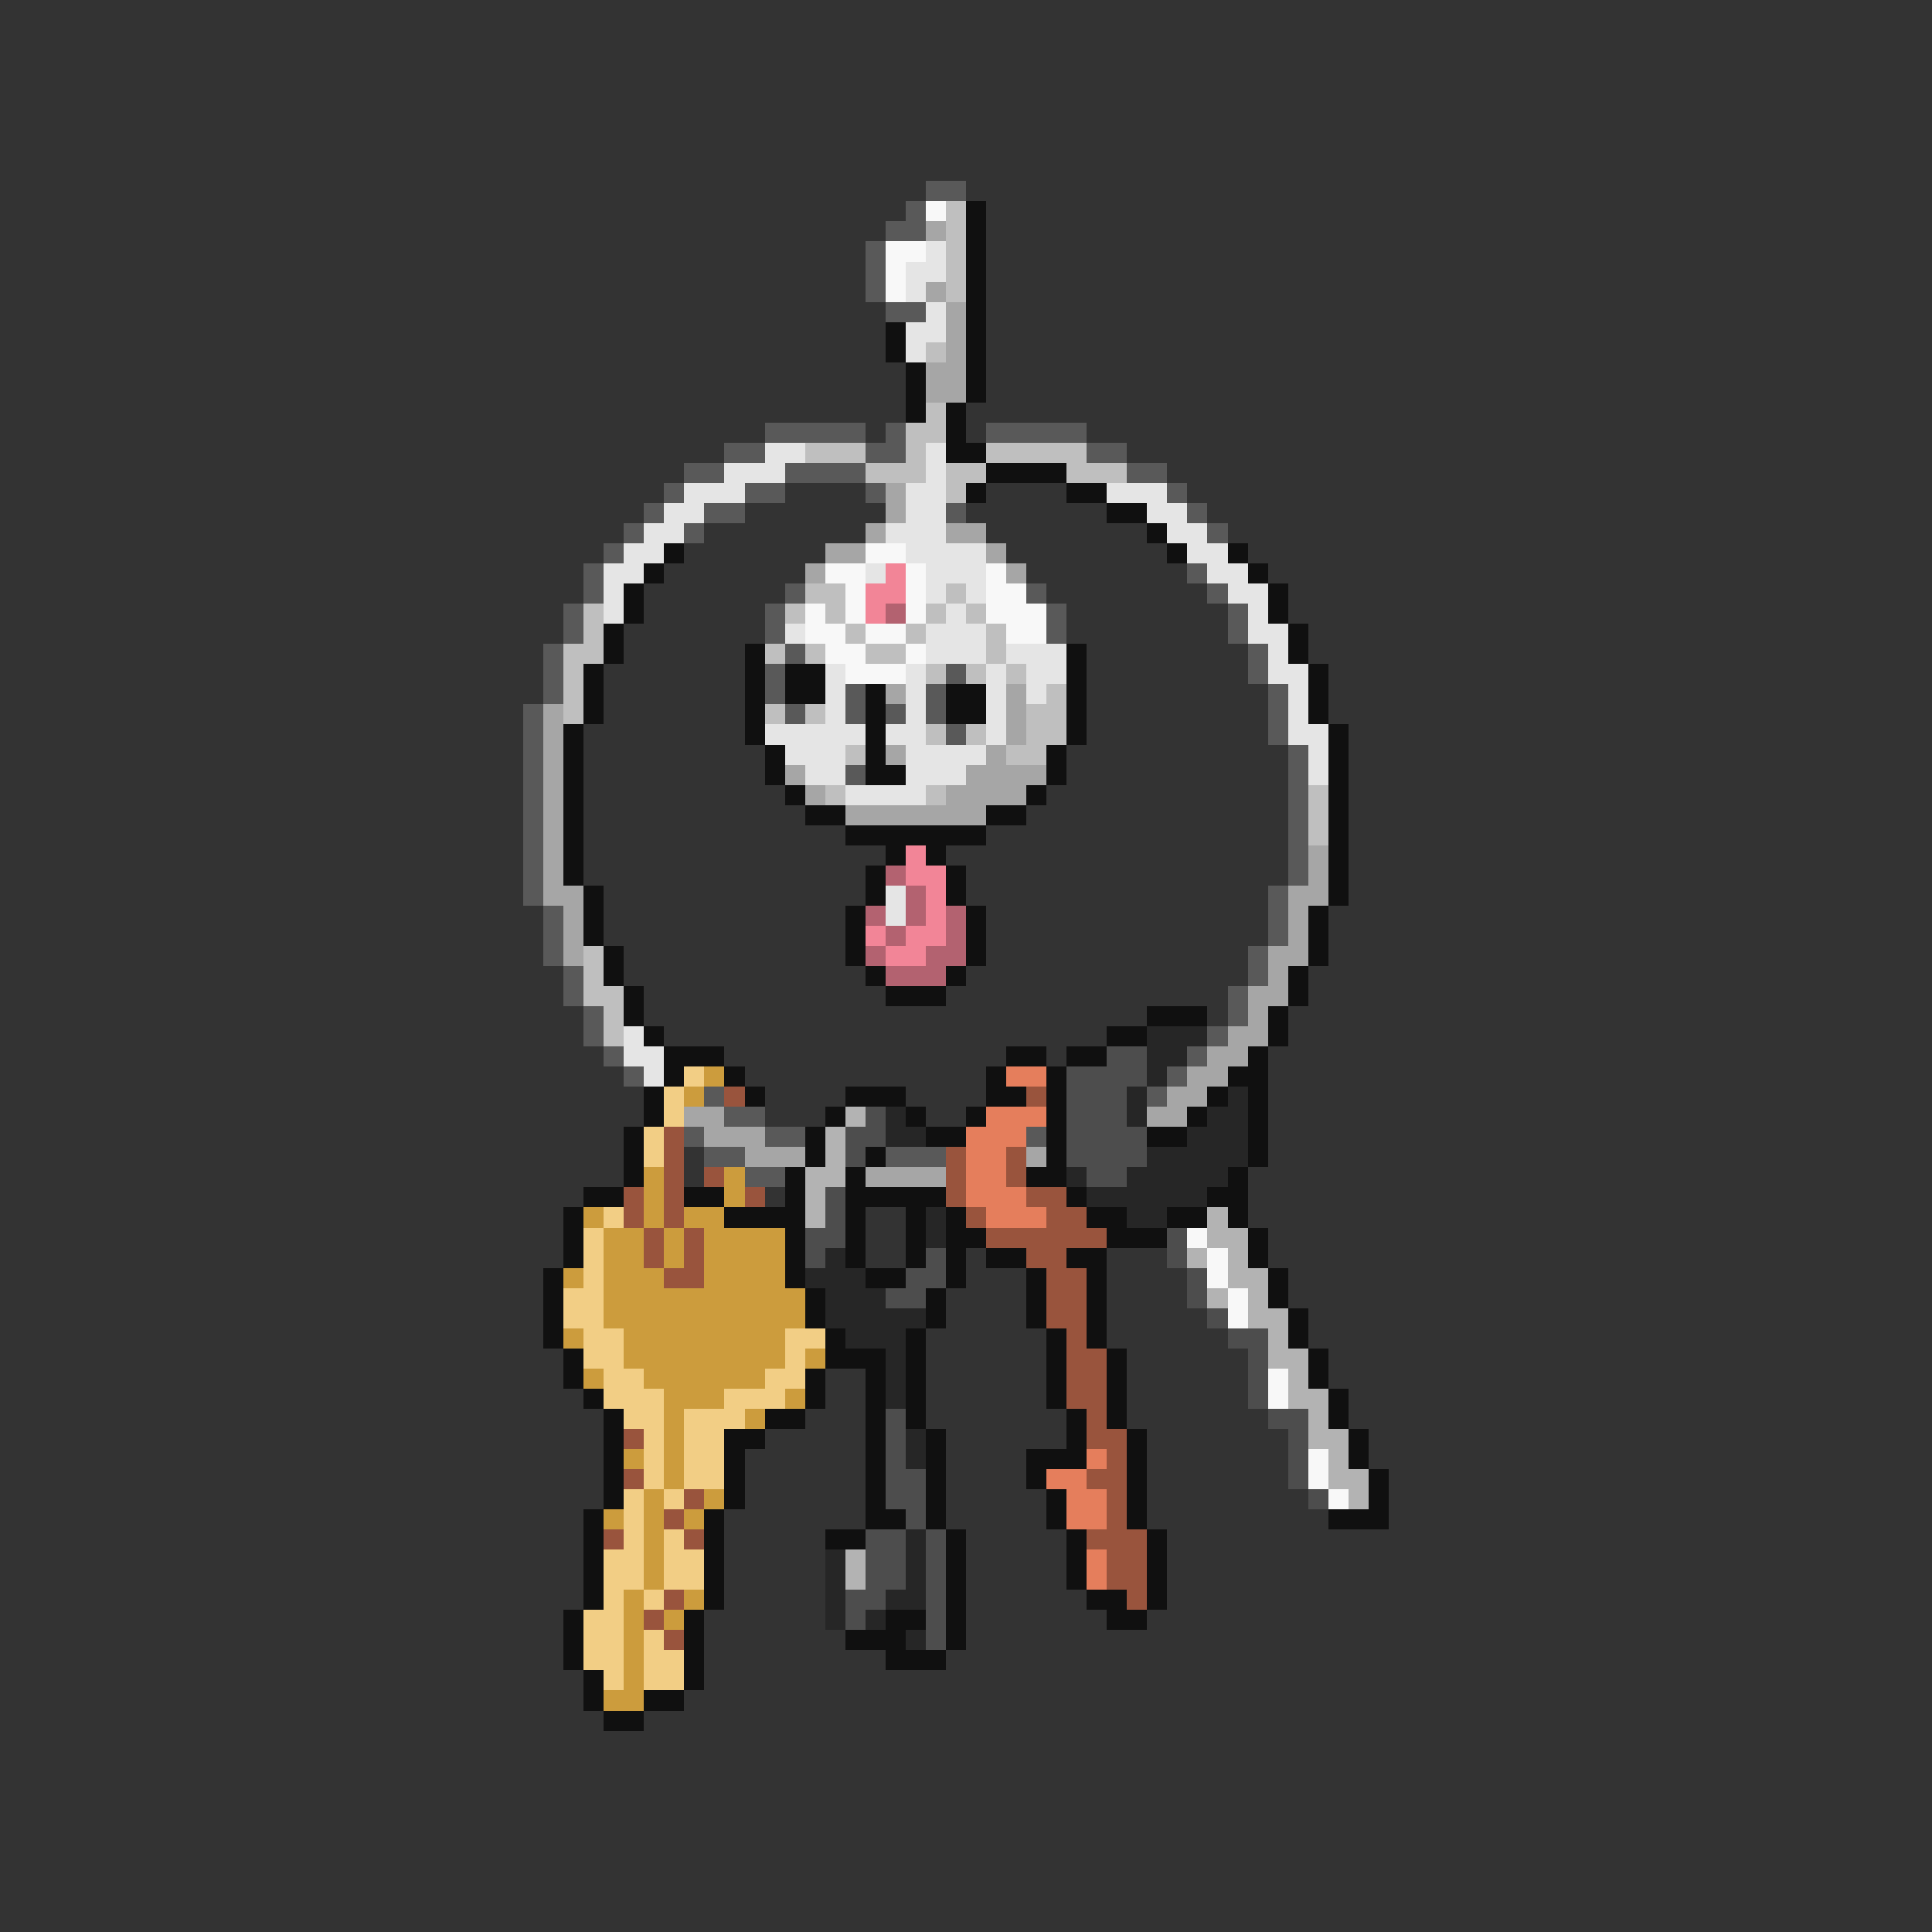<svg xmlns="http://www.w3.org/2000/svg" viewBox="0 -0.5 96 96" shape-rendering="crispEdges">
<rect x="0" y="-0.5" width="96" height="96" fill="#333333" stroke="none"/>
<path stroke="#595959" d="M46 9h2M45 10h1M44 11h2M43 12h1M43 13h1M43 14h1M44 15h2M38 21h5M44 21h1M49 21h5M36 22h2M43 22h2M54 22h2M34 23h2M39 23h4M56 23h2M33 24h1M37 24h2M43 24h1M58 24h1M32 25h1M35 25h2M47 25h1M59 25h1M31 26h1M34 26h1M60 26h1M30 27h1M29 28h1M59 28h1M29 29h1M39 29h1M51 29h1M60 29h1M28 30h1M38 30h1M52 30h1M61 30h1M28 31h1M38 31h1M52 31h1M61 31h1M27 32h1M39 32h1M62 32h1M27 33h1M38 33h1M47 33h1M62 33h1M27 34h1M38 34h1M42 34h1M46 34h1M63 34h1M26 35h1M39 35h1M42 35h1M44 35h1M46 35h1M63 35h1M26 36h1M47 36h1M63 36h1M26 37h1M64 37h1M26 38h1M42 38h1M64 38h1M26 39h1M64 39h1M26 40h1M64 40h1M26 41h1M64 41h1M26 42h1M64 42h1M26 43h1M64 43h1M26 44h1M63 44h1M27 45h1M63 45h1M27 46h1M63 46h1M27 47h1M62 47h1M28 48h1M62 48h1M28 49h1M61 49h1M29 50h1M61 50h1M29 51h1M60 51h1M30 52h1M59 52h1M31 53h1M58 53h1M35 54h1M57 54h1M36 55h2M34 56h1M38 56h2M51 56h1M35 57h2M44 57h3M37 58h2" />
<path stroke="#f8f8f8" d="M46 10h1M44 12h2M44 13h1M44 14h1M43 27h2M41 28h2M45 28h1M49 28h1M42 29h1M45 29h1M49 29h2M40 30h1M42 30h1M45 30h1M49 30h3M40 31h2M43 31h2M50 31h2M41 32h2M45 32h1M42 33h3M59 61h1M60 62h1M60 63h1M61 64h1M61 65h1M63 68h1M63 69h1M65 72h1M65 73h1M66 74h1" />
<path stroke="#bfbfbf" d="M47 10h1M47 11h1M47 12h1M47 13h1M47 14h1M46 17h1M46 20h1M45 21h2M40 22h3M45 22h1M49 22h5M43 23h3M47 23h2M53 23h3M47 24h1M40 29h2M47 29h1M29 30h1M39 30h1M41 30h1M46 30h1M48 30h1M29 31h1M42 31h1M45 31h1M49 31h1M28 32h2M38 32h1M40 32h1M43 32h2M49 32h1M28 33h1M46 33h1M48 33h1M50 33h1M28 34h1M52 34h1M28 35h1M38 35h1M40 35h1M51 35h2M46 36h1M48 36h1M51 36h2M42 37h1M50 37h2M41 39h1M46 39h1M65 39h1M65 40h1M65 41h1M29 47h1M29 48h1M29 49h2M30 50h1M30 51h1" />
<path stroke="#101010" d="M48 10h1M48 11h1M48 12h1M48 13h1M48 14h1M48 15h1M44 16h1M48 16h1M44 17h1M48 17h1M45 18h1M48 18h1M45 19h1M48 19h1M45 20h1M47 20h1M47 21h1M47 22h2M49 23h4M48 24h1M53 24h2M55 25h2M57 26h1M33 27h1M58 27h1M61 27h1M32 28h1M62 28h1M31 29h1M63 29h1M31 30h1M63 30h1M30 31h1M64 31h1M30 32h1M37 32h1M53 32h1M64 32h1M29 33h1M37 33h1M39 33h2M53 33h1M65 33h1M29 34h1M37 34h1M39 34h2M43 34h1M47 34h2M53 34h1M65 34h1M29 35h1M37 35h1M43 35h1M47 35h2M53 35h1M65 35h1M28 36h1M37 36h1M43 36h1M53 36h1M66 36h1M28 37h1M38 37h1M43 37h1M52 37h1M66 37h1M28 38h1M38 38h1M43 38h2M52 38h1M66 38h1M28 39h1M39 39h1M51 39h1M66 39h1M28 40h1M40 40h2M49 40h2M66 40h1M28 41h1M42 41h7M66 41h1M28 42h1M44 42h1M46 42h1M66 42h1M28 43h1M43 43h1M47 43h1M66 43h1M29 44h1M43 44h1M47 44h1M66 44h1M29 45h1M42 45h1M48 45h1M65 45h1M29 46h1M42 46h1M48 46h1M65 46h1M30 47h1M42 47h1M48 47h1M65 47h1M30 48h1M43 48h1M47 48h1M64 48h1M31 49h1M44 49h3M64 49h1M31 50h1M57 50h3M63 50h1M32 51h1M55 51h2M63 51h1M33 52h3M50 52h2M53 52h2M62 52h1M33 53h1M36 53h1M49 53h1M52 53h1M61 53h2M32 54h1M37 54h1M42 54h3M49 54h2M52 54h1M60 54h1M62 54h1M32 55h1M41 55h1M45 55h1M48 55h1M52 55h1M59 55h1M62 55h1M31 56h1M40 56h1M46 56h2M52 56h1M57 56h2M62 56h1M31 57h1M40 57h1M43 57h1M52 57h1M62 57h1M31 58h1M39 58h1M42 58h1M51 58h2M61 58h1M29 59h2M34 59h2M39 59h1M42 59h5M53 59h1M60 59h2M28 60h1M36 60h4M42 60h1M45 60h1M47 60h1M54 60h2M58 60h2M61 60h1M28 61h1M39 61h1M42 61h1M45 61h1M47 61h2M55 61h3M62 61h1M28 62h1M39 62h1M42 62h1M45 62h1M47 62h1M49 62h2M53 62h2M62 62h1M27 63h1M39 63h1M43 63h2M47 63h1M51 63h1M54 63h1M63 63h1M27 64h1M40 64h1M46 64h1M51 64h1M54 64h1M63 64h1M27 65h1M40 65h1M46 65h1M51 65h1M54 65h1M64 65h1M27 66h1M41 66h1M45 66h1M52 66h1M54 66h1M64 66h1M28 67h1M41 67h3M45 67h1M52 67h1M55 67h1M65 67h1M28 68h1M40 68h1M43 68h1M45 68h1M52 68h1M55 68h1M65 68h1M29 69h1M40 69h1M43 69h1M45 69h1M52 69h1M55 69h1M66 69h1M30 70h1M38 70h2M43 70h1M45 70h1M53 70h1M55 70h1M66 70h1M30 71h1M36 71h2M43 71h1M46 71h1M53 71h1M56 71h1M67 71h1M30 72h1M36 72h1M43 72h1M46 72h1M51 72h3M56 72h1M67 72h1M30 73h1M36 73h1M43 73h1M46 73h1M51 73h1M56 73h1M68 73h1M30 74h1M36 74h1M43 74h1M46 74h1M52 74h1M56 74h1M68 74h1M29 75h1M35 75h1M43 75h2M46 75h1M52 75h1M56 75h1M66 75h3M29 76h1M35 76h1M41 76h2M47 76h1M53 76h1M57 76h1M29 77h1M35 77h1M47 77h1M53 77h1M57 77h1M29 78h1M35 78h1M47 78h1M53 78h1M57 78h1M29 79h1M35 79h1M47 79h1M54 79h2M57 79h1M28 80h1M34 80h1M44 80h2M47 80h1M55 80h2M28 81h1M34 81h1M42 81h3M47 81h1M28 82h1M34 82h1M44 82h3M29 83h1M34 83h1M29 84h1M32 84h2M30 85h2" />
<path stroke="#a6a6a6" d="M46 11h1M46 14h1M47 15h1M47 16h1M47 17h1M46 18h2M46 19h2M44 24h1M44 25h1M43 26h1M47 26h2M41 27h2M49 27h1M40 28h1M50 28h1M44 34h1M50 34h1M27 35h1M50 35h1M27 36h1M50 36h1M27 37h1M44 37h1M49 37h1M27 38h1M39 38h1M48 38h4M27 39h1M40 39h1M47 39h4M27 40h1M42 40h7M27 41h1M27 42h1M65 42h1M27 43h1M65 43h1M27 44h2M64 44h2M28 45h1M64 45h1M28 46h1M64 46h1M28 47h1M63 47h2M63 48h1M62 49h2M62 50h1M61 51h2M60 52h2M59 53h2M58 54h2M34 55h2M57 55h2M35 56h3M37 57h3M51 57h1M43 58h4" />
<path stroke="#e5e5e5" d="M46 12h1M45 13h2M45 14h1M46 15h1M45 16h2M45 17h1M38 22h2M46 22h1M36 23h3M46 23h1M34 24h3M45 24h2M55 24h3M33 25h2M45 25h2M57 25h2M32 26h2M44 26h3M58 26h2M31 27h2M45 27h4M59 27h2M30 28h2M43 28h1M46 28h3M60 28h2M30 29h1M46 29h1M48 29h1M61 29h2M30 30h1M47 30h1M62 30h1M39 31h1M46 31h3M62 31h2M46 32h3M50 32h3M63 32h1M41 33h1M45 33h1M49 33h1M51 33h2M63 33h2M41 34h1M45 34h1M49 34h1M51 34h1M64 34h1M41 35h1M45 35h1M49 35h1M64 35h1M38 36h5M44 36h2M49 36h1M64 36h2M39 37h3M45 37h4M65 37h1M40 38h2M45 38h3M65 38h1M42 39h4M44 44h1M44 45h1M31 51h1M31 52h2M32 53h1" />
<path stroke="#f28597" d="M44 28h1M43 29h2M43 30h1M45 42h1M45 43h2M46 44h1M46 45h1M43 46h1M45 46h2M44 47h2" />
<path stroke="#b36270" d="M44 30h1M44 43h1M45 44h1M43 45h1M45 45h1M47 45h1M44 46h1M47 46h1M43 47h1M46 47h2M44 48h3" />
<path stroke="#262626" d="M57 51h3M57 52h2M57 53h1M56 54h1M61 54h1M44 55h1M56 55h1M60 55h2M44 56h2M59 56h3M57 57h5M53 58h1M56 58h5M54 59h6M46 60h1M56 60h2M46 61h1M41 62h1M40 63h3M41 64h3M41 65h5M42 66h3M44 67h1M44 68h1M44 69h1M45 71h1M45 72h1M45 76h1M41 77h1M45 77h1M41 78h1M45 78h1M41 79h1M44 79h2M41 80h1M43 80h1M45 81h1" />
<path stroke="#4d4d4d" d="M55 52h2M53 53h4M53 54h3M43 55h1M53 55h3M42 56h2M53 56h4M42 57h1M53 57h4M54 58h2M41 59h1M41 60h1M40 61h2M58 61h1M40 62h1M46 62h1M58 62h1M45 63h2M59 63h1M44 64h2M59 64h1M60 65h1M61 66h2M62 67h1M62 68h1M62 69h1M44 70h1M63 70h2M44 71h1M64 71h1M44 72h1M64 72h1M44 73h2M64 73h1M44 74h2M65 74h1M45 75h1M43 76h2M46 76h1M43 77h2M46 77h1M43 78h2M46 78h1M42 79h2M46 79h1M42 80h1M46 80h1M46 81h1" />
<path stroke="#f2ce85" d="M34 53h1M33 54h1M33 55h1M32 56h1M32 57h1M30 60h1M29 61h1M29 62h1M29 63h1M28 64h2M28 65h2M29 66h2M39 66h2M29 67h2M39 67h1M30 68h2M38 68h2M30 69h3M36 69h3M31 70h2M34 70h3M32 71h1M34 71h2M32 72h1M34 72h2M32 73h1M34 73h2M31 74h1M33 74h1M31 75h1M31 76h1M33 76h1M30 77h2M33 77h2M30 78h2M33 78h2M30 79h1M32 79h1M29 80h2M29 81h2M32 81h1M29 82h2M32 82h2M30 83h1M32 83h2" />
<path stroke="#cc9c3d" d="M35 53h1M34 54h1M32 58h1M36 58h1M32 59h1M36 59h1M29 60h1M32 60h1M34 60h2M30 61h2M33 61h1M35 61h4M30 62h2M33 62h1M35 62h4M28 63h1M30 63h3M35 63h4M30 64h10M30 65h10M28 66h1M31 66h8M31 67h8M40 67h1M29 68h1M32 68h6M33 69h3M39 69h1M33 70h1M37 70h1M33 71h1M31 72h1M33 72h1M33 73h1M32 74h1M35 74h1M30 75h1M32 75h1M34 75h1M32 76h1M32 77h1M32 78h1M31 79h1M34 79h1M31 80h1M33 80h1M31 81h1M31 82h1M31 83h1M30 84h2" />
<path stroke="#e57e5c" d="M50 53h2M49 55h3M48 56h3M48 57h2M48 58h2M48 59h3M49 60h3M54 72h1M52 73h2M53 74h2M53 75h2M54 77h1M54 78h1" />
<path stroke="#99543d" d="M36 54h1M51 54h1M33 56h1M33 57h1M47 57h1M50 57h1M33 58h1M35 58h1M47 58h1M50 58h1M31 59h1M33 59h1M37 59h1M47 59h1M51 59h2M31 60h1M33 60h1M48 60h1M52 60h2M32 61h1M34 61h1M49 61h6M32 62h1M34 62h1M51 62h2M33 63h2M52 63h2M52 64h2M52 65h2M53 66h1M53 67h2M53 68h2M53 69h2M54 70h1M31 71h1M54 71h2M55 72h1M31 73h1M54 73h2M34 74h1M55 74h1M33 75h1M55 75h1M30 76h1M34 76h1M54 76h3M55 77h2M55 78h2M33 79h1M56 79h1M32 80h1M33 81h1" />
<path stroke="#b3b3b3" d="M42 55h1M41 56h1M41 57h1M40 58h2M40 59h1M40 60h1M60 60h1M60 61h2M59 62h1M61 62h1M61 63h2M60 64h1M62 64h1M62 65h2M63 66h1M63 67h2M64 68h1M64 69h2M65 70h1M65 71h2M66 72h1M66 73h2M67 74h1M42 77h1M42 78h1" />
</svg>